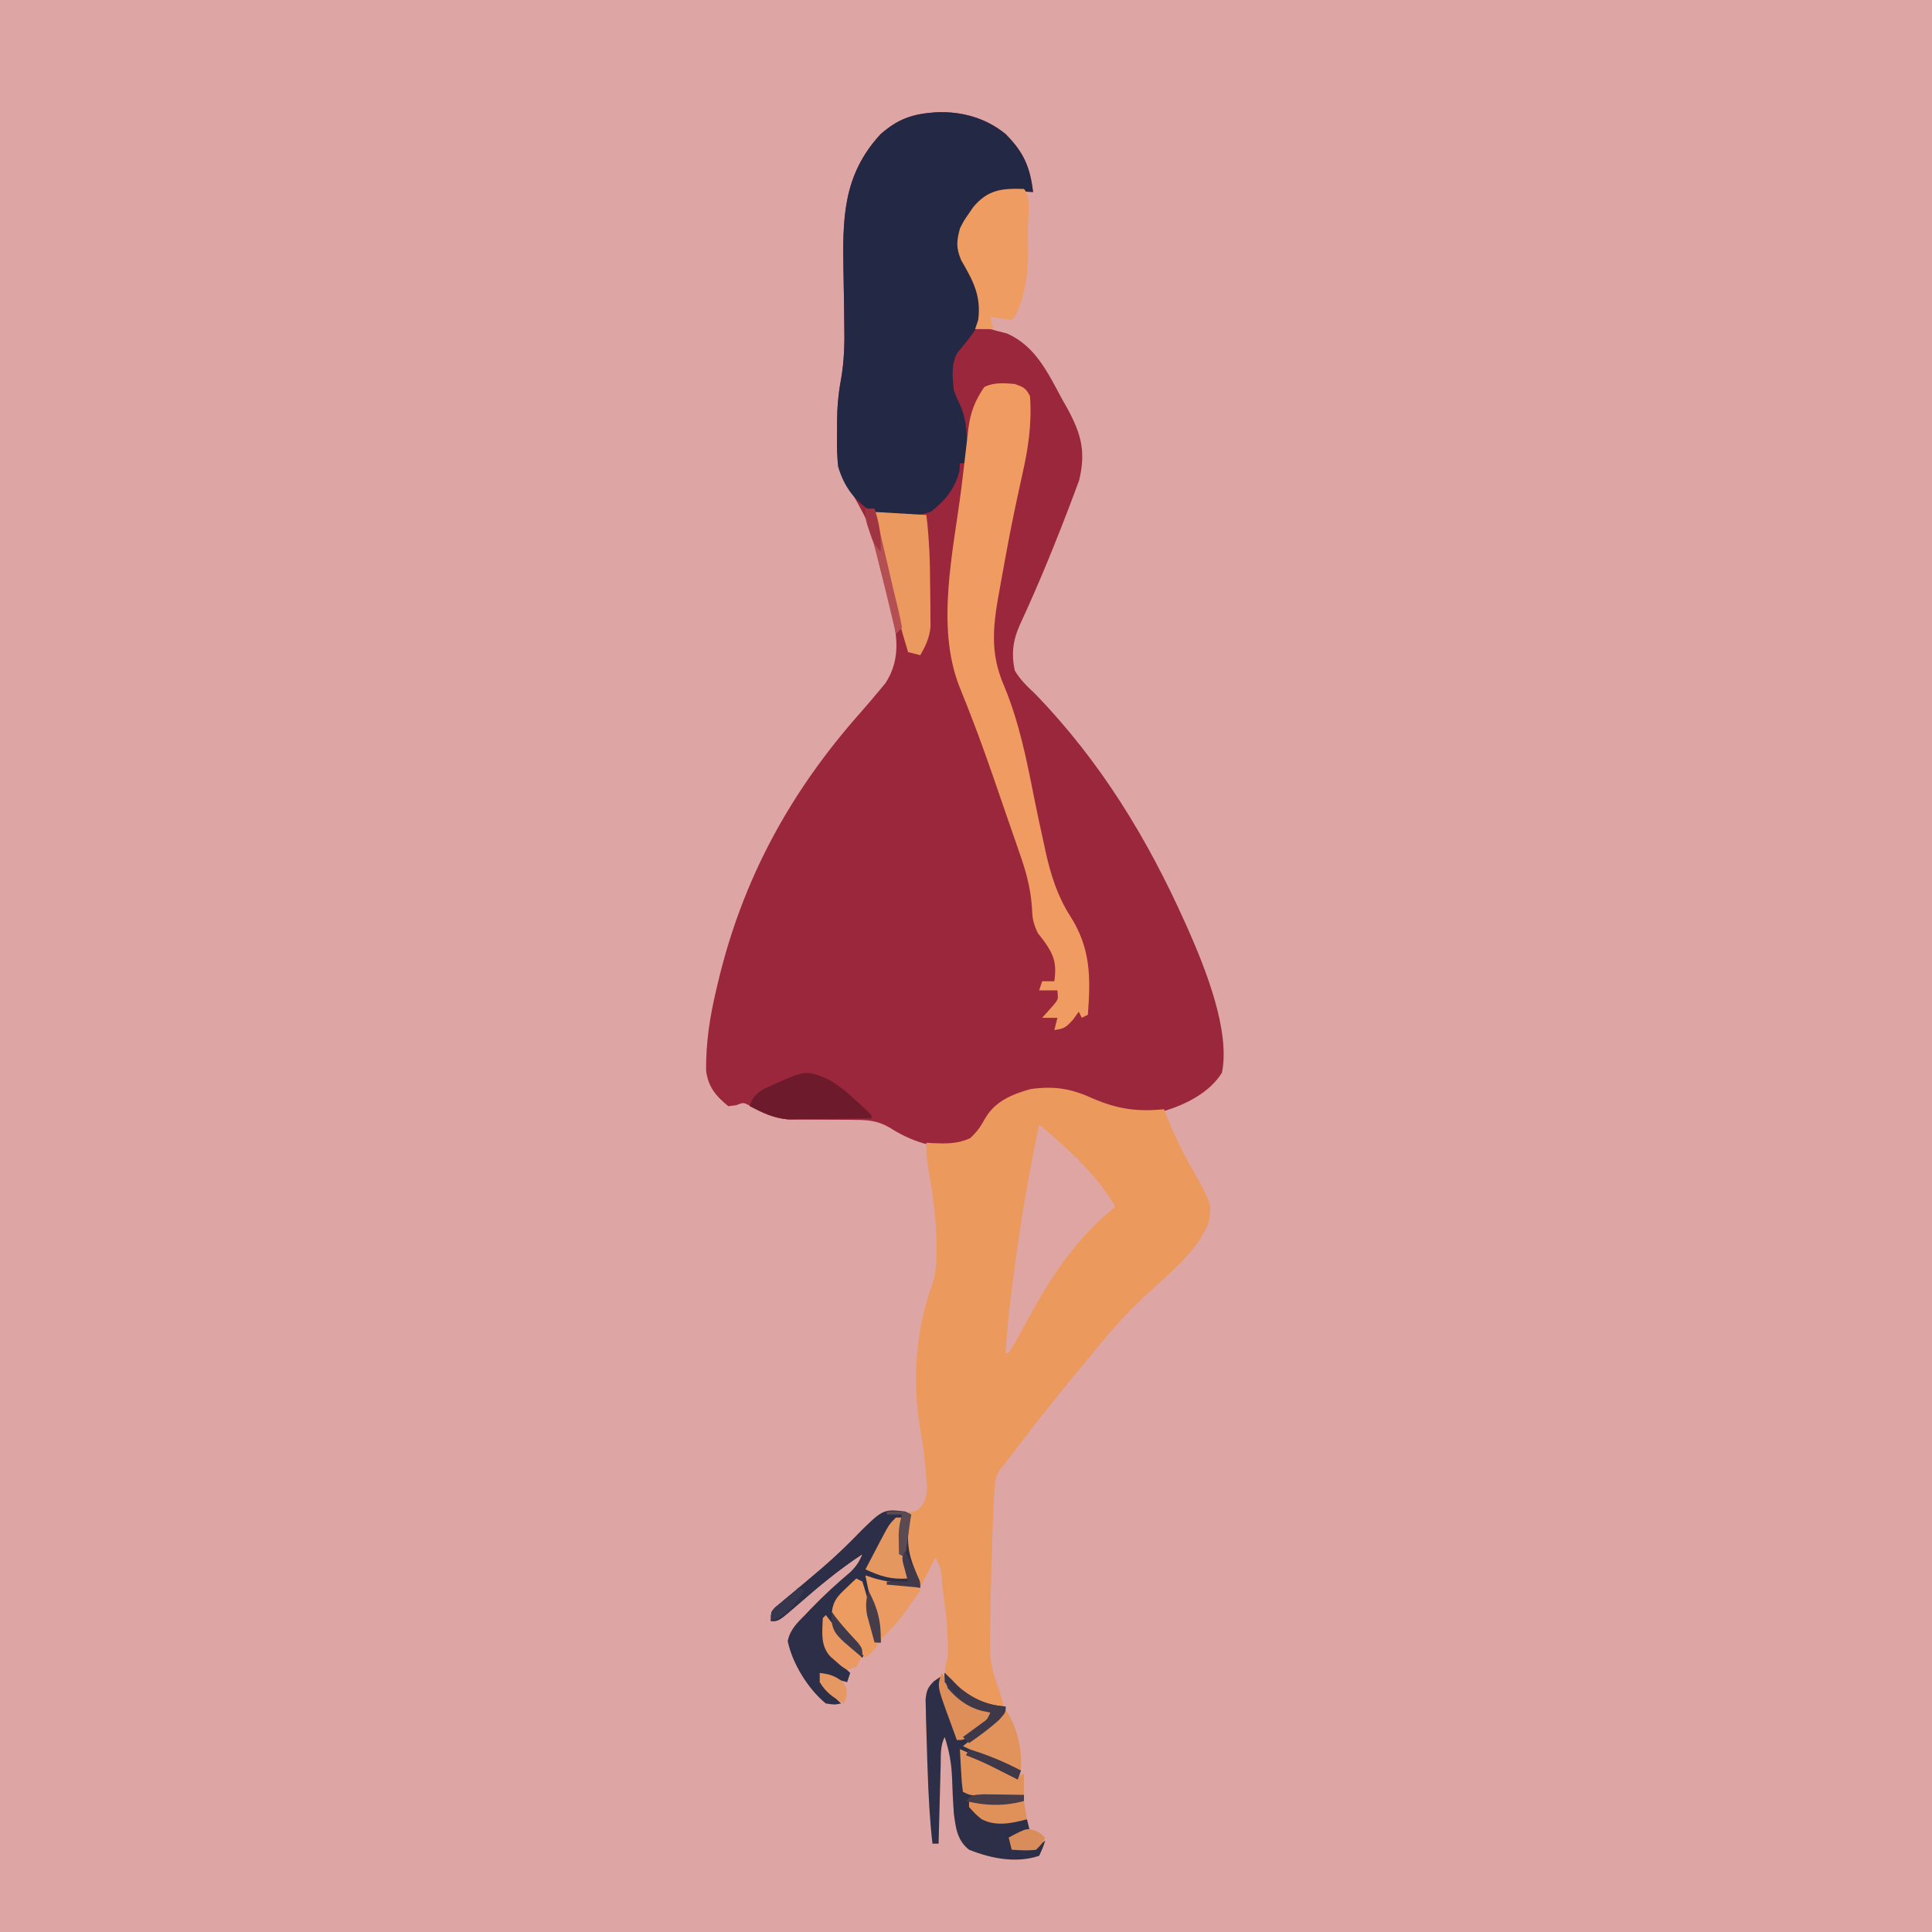 <?xml version="1.0" encoding="UTF-8"?>
<svg version="1.1" xmlns="http://www.w3.org/2000/svg" width="634" height="634">
<path d="M0 0 C209.22 0 418.44 0 634 0 C634 209.22 634 418.44 634 634 C424.78 634 215.56 634 0 634 C0 424.78 0 215.56 0 0 Z " fill="#DDA6A4" transform="translate(0,0)"/>
<path d="M0 0 C8.391 -0.382 16.363 1.785 22.918 7.148 C28.764 13.037 30.941 17.84 31.918 26.148 C31.194 26.114 30.469 26.079 29.723 26.043 C21.825 25.734 21.825 25.734 14.918 29.148 C10.687 34.148 8.134 38.46 7.918 45.148 C9.296 48.655 9.296 48.655 11.355 52.023 C14.475 57.692 15.782 61.668 14.918 68.148 C14.588 68.808 14.258 69.468 13.918 70.148 C14.775 70.356 15.632 70.564 16.516 70.777 C17.659 71.085 18.802 71.394 19.98 71.711 C21.106 72.001 22.231 72.291 23.391 72.59 C32.649 76.681 36.76 85.388 41.355 93.961 C41.992 95.086 42.628 96.21 43.283 97.369 C47.825 105.766 49.275 111.549 47.027 120.824 C46.354 122.624 46.354 122.624 45.668 124.461 C45.414 125.146 45.16 125.831 44.899 126.537 C39.606 140.552 33.908 154.593 27.594 168.176 C25.332 173.242 24.748 177.676 25.918 183.148 C27.742 186.345 30.265 188.626 32.918 191.148 C54.142 213.197 69.437 238.254 81.918 266.148 C82.217 266.813 82.515 267.477 82.823 268.162 C88.306 280.601 96.723 301.315 93.918 315.148 C89.881 321.685 82.105 325.573 74.938 327.75 C65.451 329.622 58.097 327.533 49.501 323.639 C41.414 320.096 34.51 320.457 26.207 323.246 C20.017 325.686 17.379 328.783 14.117 334.309 C12.367 336.994 10.935 338.051 7.918 339.148 C-0.391 340.477 -8.333 337.552 -15.277 333.101 C-19.119 330.896 -22.285 330.651 -26.738 330.645 C-27.444 330.635 -28.15 330.626 -28.878 330.616 C-31.113 330.588 -33.347 330.584 -35.582 330.586 C-37.817 330.582 -40.052 330.573 -42.286 330.545 C-44.314 330.521 -46.342 330.518 -48.369 330.517 C-53.312 330.026 -56.917 328.422 -61.207 325.898 C-63.15 324.9 -63.15 324.9 -65.52 325.836 C-66.365 325.939 -67.211 326.042 -68.082 326.148 C-72.279 322.732 -74.826 319.639 -75.383 314.223 C-75.414 305.185 -74.17 296.928 -72.082 288.148 C-71.847 287.142 -71.847 287.142 -71.607 286.115 C-63.553 251.811 -47.847 223.034 -24.535 196.794 C-22.444 194.426 -20.405 192.022 -18.395 189.586 C-17.793 188.863 -17.191 188.14 -16.57 187.395 C-12.725 181.591 -12.326 175.487 -13.494 168.785 C-14.056 166.203 -14.68 163.646 -15.332 161.086 C-15.672 159.711 -15.672 159.711 -16.019 158.308 C-16.696 155.586 -17.388 152.867 -18.082 150.148 C-18.274 149.383 -18.466 148.618 -18.663 147.83 C-21.317 136.055 -21.317 136.055 -27.082 125.648 C-32.327 119.092 -32.527 113.071 -32.395 104.961 C-32.398 103.996 -32.401 103.031 -32.404 102.037 C-32.368 97.07 -32.01 92.384 -31.067 87.504 C-30.022 81.433 -29.886 75.641 -30.027 69.496 C-30.053 67.316 -30.077 65.135 -30.102 62.955 C-30.151 59.581 -30.207 56.206 -30.274 52.832 C-30.598 35.321 -30.674 20.741 -18.082 7.148 C-12.279 2.093 -7.625 0.544 0 0 Z " fill="#9A273B" transform="translate(307.082,36.852)"/>
<path d="M0 0 C8.078 3.455 14.476 4.395 23.312 3.5 C23.697 4.504 23.697 4.504 24.09 5.527 C26.369 11.245 28.856 16.567 31.887 21.918 C38.92 34.462 38.92 34.462 38.134 40.02 C34.701 50.382 22.763 59.194 15.129 66.605 C9.05 72.577 3.612 78.833 -1.688 85.5 C-2.845 86.902 -4.006 88.301 -5.172 89.695 C-13.275 99.436 -21.074 109.373 -28.688 119.5 C-29.492 120.453 -29.492 120.453 -30.312 121.425 C-31.921 123.852 -32.154 125.318 -32.34 128.207 C-32.404 129.179 -32.468 130.15 -32.535 131.151 C-32.806 137.092 -33.03 143.032 -33.19 148.977 C-33.249 151.167 -33.315 153.356 -33.381 155.545 C-33.592 162.773 -33.744 170.003 -33.801 177.234 C-33.813 178.499 -33.825 179.763 -33.837 181.065 C-33.626 185.904 -32.379 190.004 -30.688 194.5 C-30.278 195.871 -29.881 197.246 -29.5 198.625 C-29.232 199.574 -28.964 200.523 -28.688 201.5 C-32.673 205.735 -36.986 209.074 -41.688 212.5 C-35.748 215.14 -29.808 217.78 -23.688 220.5 C-24.017 221.49 -24.348 222.48 -24.688 223.5 C-30.688 220.5 -36.688 217.5 -42.688 214.5 C-42.688 218.79 -42.688 223.08 -42.688 227.5 C-40.292 227.669 -37.896 227.835 -35.5 228 C-34.826 228.048 -34.153 228.095 -33.459 228.145 C-29.861 228.39 -26.294 228.556 -22.688 228.5 C-22.688 229.16 -22.688 229.82 -22.688 230.5 C-25.752 231.394 -28.499 231.635 -31.688 231.625 C-32.533 231.628 -33.379 231.63 -34.25 231.633 C-36.534 231.508 -38.497 231.139 -40.688 230.5 C-38.141 234.024 -38.141 234.024 -34.688 236.5 C-32.48 236.571 -30.271 236.584 -28.062 236.562 C-26.874 236.553 -25.685 236.544 -24.461 236.535 C-23.088 236.518 -23.088 236.518 -21.688 236.5 C-21.358 237.82 -21.027 239.14 -20.688 240.5 C-22.668 241.16 -24.648 241.82 -26.688 242.5 C-26.688 243.49 -26.688 244.48 -26.688 245.5 C-25.429 245.541 -24.171 245.583 -22.875 245.625 C-22.167 245.648 -21.46 245.671 -20.73 245.695 C-18.374 245.633 -18.374 245.633 -15.688 243.5 C-16.5 245.938 -16.5 245.938 -17.688 248.5 C-25.247 251.02 -33.418 249.396 -40.688 246.5 C-44.619 243.393 -45.07 239.253 -45.688 234.5 C-45.959 230.691 -46.142 226.877 -46.258 223.06 C-46.442 218.218 -47.172 214.108 -48.688 209.5 C-50.187 212.5 -49.927 215.619 -50.004 218.914 C-50.025 219.644 -50.045 220.373 -50.067 221.125 C-50.132 223.458 -50.191 225.792 -50.25 228.125 C-50.293 229.706 -50.337 231.286 -50.381 232.867 C-50.488 236.745 -50.589 240.622 -50.688 244.5 C-51.347 244.5 -52.008 244.5 -52.688 244.5 C-53.586 236.737 -53.982 228.996 -54.25 221.188 C-54.293 220.054 -54.336 218.92 -54.381 217.752 C-54.504 214.335 -54.6 210.918 -54.688 207.5 C-54.725 206.3 -54.763 205.101 -54.802 203.865 C-54.825 202.706 -54.848 201.546 -54.871 200.352 C-54.896 199.307 -54.921 198.262 -54.947 197.186 C-54.665 194.272 -54.228 193.23 -52.188 191.188 C-51.362 190.631 -50.538 190.074 -49.688 189.5 C-49.739 190.362 -49.791 191.225 -49.844 192.113 C-49.67 195.877 -48.744 198.275 -47.188 201.688 C-44.688 207.208 -44.688 207.208 -44.688 210.5 C-43.224 209.57 -41.767 208.631 -40.312 207.688 C-39.094 206.904 -39.094 206.904 -37.852 206.105 C-35.454 204.516 -35.454 204.516 -33.688 201.5 C-34.698 201.294 -35.709 201.088 -36.75 200.875 C-41.289 199.553 -44.721 197.188 -47.688 193.5 C-48.773 189.498 -48.996 187.424 -47.688 183.5 C-47.412 176.378 -48.164 169.55 -49.125 162.5 C-49.26 161.452 -49.394 160.404 -49.533 159.324 C-49.76 154.552 -49.76 154.552 -51.688 150.5 C-53.337 153.8 -54.987 157.1 -56.688 160.5 C-59.193 160.345 -59.193 160.345 -61.75 160.188 C-62.69 160.129 -63.629 160.071 -64.598 160.012 C-68.357 159.389 -71.238 158.106 -74.688 156.5 C-74.327 157.502 -73.966 158.503 -73.594 159.535 C-73.124 160.877 -72.656 162.22 -72.188 163.562 C-71.949 164.219 -71.711 164.876 -71.465 165.553 C-69.931 170.001 -69.44 173.735 -69.688 178.5 C-70.347 178.5 -71.007 178.5 -71.688 178.5 C-72.086 176.711 -72.086 176.711 -72.492 174.887 C-72.849 173.32 -73.205 171.754 -73.562 170.188 C-73.737 169.402 -73.911 168.616 -74.09 167.807 C-74.264 167.049 -74.438 166.292 -74.617 165.512 C-74.774 164.815 -74.931 164.119 -75.093 163.401 C-75.683 161.203 -75.683 161.203 -77.688 158.5 C-78.895 159.518 -80.078 160.566 -81.25 161.625 C-81.911 162.205 -82.573 162.785 -83.254 163.383 C-84.959 165.475 -84.959 165.475 -84.688 168.406 C-83.484 172.129 -81.824 174.062 -79.125 176.875 C-78.299 177.749 -77.472 178.623 -76.621 179.523 C-75.983 180.176 -75.345 180.828 -74.688 181.5 C-75.017 182.16 -75.347 182.82 -75.688 183.5 C-80.512 179.542 -84.522 175.908 -87.688 170.5 C-87.96 175.868 -88.121 179.119 -84.688 183.5 C-83.059 185.204 -81.4 186.88 -79.688 188.5 C-80.017 189.49 -80.347 190.48 -80.688 191.5 C-83.835 190.801 -86.713 189.739 -89.688 188.5 C-87.838 192.568 -86.023 195.509 -82.688 198.5 C-84.812 198.938 -84.812 198.938 -87.688 198.5 C-93.474 193.846 -98.712 185.272 -100.188 178.055 C-99.432 174.197 -96.978 171.965 -94.312 169.25 C-93.773 168.682 -93.234 168.114 -92.678 167.53 C-88.546 163.233 -84.207 159.245 -79.648 155.402 C-77.71 153.521 -76.714 151.977 -75.688 149.5 C-83.164 154.392 -89.873 159.962 -96.586 165.828 C-103.125 171.5 -103.125 171.5 -105.688 171.5 C-105.688 168.5 -105.688 168.5 -104.43 167.098 C-103.814 166.591 -103.197 166.084 -102.562 165.562 C-101.472 164.646 -101.472 164.646 -100.359 163.711 C-99.037 162.617 -99.037 162.617 -97.688 161.5 C-95.388 159.572 -93.098 157.632 -90.812 155.688 C-89.906 154.918 -89.906 154.918 -88.982 154.133 C-85.211 150.9 -81.66 147.552 -78.188 144 C-69.866 135.584 -69.866 135.584 -65.465 135.414 C-63.062 135.5 -63.062 135.5 -60.836 135.75 C-58.536 135.646 -58.536 135.646 -56.406 133.996 C-54.011 130.518 -54.407 127.583 -54.812 123.562 C-54.902 122.42 -54.902 122.42 -54.994 121.255 C-55.368 116.853 -55.976 112.538 -56.75 108.188 C-59.366 92.169 -58.233 75.764 -52.574 60.496 C-51.475 56.781 -51.348 53.277 -51.375 49.438 C-51.376 48.67 -51.378 47.903 -51.379 47.113 C-51.522 38.17 -52.926 29.399 -54.412 20.596 C-54.688 18.5 -54.688 18.5 -54.688 14.5 C-53.963 14.546 -53.239 14.593 -52.492 14.641 C-47.921 14.811 -44.539 14.879 -40.312 13 C-37.975 10.774 -36.943 9.309 -35.438 6.562 C-32.165 0.867 -26.584 -1.411 -20.438 -3.129 C-12.605 -4.186 -7.158 -3.279 0 0 Z " fill="#EC995E" transform="translate(358.688,360.5)"/>
<path d="M0 0 C8.391 -0.382 16.363 1.785 22.918 7.148 C28.764 13.037 30.941 17.84 31.918 26.148 C31.194 26.114 30.469 26.079 29.723 26.043 C21.825 25.734 21.825 25.734 14.918 29.148 C10.687 34.148 8.134 38.46 7.918 45.148 C9.296 48.655 9.296 48.655 11.355 52.023 C16.091 60.855 16.091 60.855 15.691 65.914 C13.933 70.995 10.256 75.02 6.918 79.148 C5.054 82.876 5.476 87.081 5.918 91.148 C6.784 93.561 6.784 93.561 7.918 95.898 C10.757 102.157 10.268 108.407 9.918 115.148 C9.258 115.148 8.598 115.148 7.918 115.148 C7.877 115.973 7.835 116.798 7.793 117.648 C6.344 123.446 3.014 127.551 -1.707 131.148 C-7.87 132.974 -14.905 133.276 -21.02 131.023 C-26.704 127.543 -30.26 122.536 -32.082 116.148 C-32.483 112.41 -32.456 108.717 -32.395 104.961 C-32.398 103.996 -32.401 103.031 -32.404 102.037 C-32.368 97.07 -32.01 92.384 -31.067 87.504 C-30.022 81.433 -29.886 75.641 -30.027 69.496 C-30.053 67.316 -30.077 65.135 -30.102 62.955 C-30.151 59.581 -30.207 56.206 -30.274 52.832 C-30.598 35.321 -30.674 20.741 -18.082 7.148 C-12.279 2.093 -7.625 0.544 0 0 Z " fill="#232945" transform="translate(307.082,36.852)"/>
<path d="M0 0 C2.81 1.009 3.667 1.334 5 4 C5.669 13.072 4.401 21.379 2.375 30.188 C1.824 32.718 1.277 35.249 0.734 37.781 C0.522 38.765 0.522 38.765 0.306 39.769 C-1.268 47.136 -2.647 54.537 -3.974 61.952 C-4.238 63.426 -4.506 64.898 -4.778 66.37 C-7.026 78.575 -8.473 87.85 -3.375 99.375 C1.459 111.13 3.87 123.161 6.321 135.592 C7.356 140.785 8.475 145.957 9.625 151.125 C9.807 151.982 9.989 152.839 10.177 153.722 C11.805 161.046 14.06 168.168 18.141 174.52 C24.953 185.154 24.93 194.62 24 207 C23.34 207.33 22.68 207.66 22 208 C21.67 207.34 21.34 206.68 21 206 C20.134 207.207 20.134 207.207 19.25 208.438 C17.019 210.979 16.255 211.651 13 212 C13.33 210.68 13.66 209.36 14 208 C12.35 208 10.7 208 9 208 C10.302 206.535 11.604 205.07 12.906 203.605 C14.282 201.911 14.282 201.911 14 199 C12.02 199 10.04 199 8 199 C8.33 198.01 8.66 197.02 9 196 C10.32 196 11.64 196 13 196 C13.767 190.189 12.974 187.546 9.562 182.75 C8.924 181.94 8.286 181.131 7.629 180.297 C5.958 176.914 5.777 175.19 5.617 171.498 C5.155 165.16 3.611 159.701 1.5 153.734 C1.145 152.698 0.791 151.663 0.426 150.595 C-0.703 147.309 -1.852 144.03 -3 140.75 C-3.739 138.599 -4.478 136.448 -5.215 134.297 C-8.2 125.633 -11.197 116.987 -14.542 108.454 C-14.955 107.391 -15.369 106.328 -15.795 105.232 C-16.577 103.235 -17.373 101.242 -18.186 99.256 C-25.976 79.358 -20.124 54.822 -17.517 34.142 C-17.052 30.449 -16.625 26.753 -16.207 23.055 C-15.973 21.099 -15.737 19.143 -15.5 17.188 C-15.406 16.336 -15.312 15.484 -15.216 14.607 C-14.513 9.213 -13.071 5.517 -10 1 C-6.825 -0.588 -3.464 -0.281 0 0 Z " fill="#EF9B61" transform="translate(333,126)"/>
<path d="M0 0 C9.326 7.889 18.856 16.317 25 27 C24.25 27.632 23.5 28.263 22.727 28.914 C10.479 39.5 2.752 51.9 -4.871 66.066 C-6.503 69.096 -8.129 72.11 -10 75 C-10.33 75 -10.66 75 -11 75 C-10.368 64.864 -9.159 54.863 -7.75 44.812 C-7.588 43.646 -7.588 43.646 -7.423 42.455 C-5.439 28.201 -2.946 14.089 0 0 Z " fill="#DEA5A2" transform="translate(341,369)"/>
<path d="M0 0 C0.66 0.33 1.32 0.66 2 1 C1.835 1.681 1.67 2.361 1.5 3.062 C0.479 9.059 0.91 13.564 3.246 19.105 C4.019 21.048 4.535 22.964 5 25 C3.312 24.911 1.624 24.803 -0.062 24.688 C-1.002 24.629 -1.942 24.571 -2.91 24.512 C-6.67 23.889 -9.551 22.606 -13 21 C-12.639 22.002 -12.278 23.003 -11.906 24.035 C-11.437 25.377 -10.968 26.72 -10.5 28.062 C-10.262 28.719 -10.023 29.376 -9.777 30.053 C-8.243 34.501 -7.752 38.235 -8 43 C-8.66 43 -9.32 43 -10 43 C-10.398 41.211 -10.398 41.211 -10.805 39.387 C-11.161 37.82 -11.518 36.254 -11.875 34.688 C-12.049 33.902 -12.223 33.116 -12.402 32.307 C-12.576 31.549 -12.75 30.792 -12.93 30.012 C-13.087 29.315 -13.244 28.619 -13.406 27.901 C-13.995 25.703 -13.995 25.703 -16 23 C-17.208 24.018 -18.391 25.066 -19.562 26.125 C-20.224 26.705 -20.885 27.285 -21.566 27.883 C-23.272 29.975 -23.272 29.975 -23 32.906 C-21.797 36.629 -20.136 38.562 -17.438 41.375 C-16.198 42.686 -16.198 42.686 -14.934 44.023 C-14.296 44.676 -13.657 45.328 -13 46 C-13.33 46.66 -13.66 47.32 -14 48 C-18.825 44.042 -22.834 40.408 -26 35 C-26.273 40.368 -26.434 43.619 -23 48 C-21.372 49.704 -19.712 51.38 -18 53 C-18.33 53.99 -18.66 54.98 -19 56 C-22.147 55.301 -25.026 54.239 -28 53 C-26.151 57.068 -24.336 60.009 -21 63 C-23.125 63.438 -23.125 63.438 -26 63 C-31.787 58.346 -37.024 49.772 -38.5 42.555 C-37.745 38.697 -35.291 36.465 -32.625 33.75 C-32.086 33.182 -31.546 32.614 -30.991 32.03 C-26.859 27.733 -22.519 23.745 -17.961 19.902 C-16.022 18.021 -15.026 16.477 -14 14 C-21.477 18.892 -28.186 24.462 -34.898 30.328 C-41.437 36 -41.437 36 -44 36 C-44 33 -44 33 -42.742 31.598 C-42.126 31.091 -41.51 30.584 -40.875 30.062 C-40.148 29.451 -39.421 28.84 -38.672 28.211 C-37.79 27.481 -36.908 26.752 -36 26 C-33.701 24.072 -31.411 22.132 -29.125 20.188 C-28.521 19.675 -27.917 19.162 -27.294 18.633 C-23.524 15.4 -19.973 12.052 -16.5 8.5 C-7.318 -0.832 -7.318 -0.832 0 0 Z " fill="#2D2E48" transform="translate(297,496)"/>
<path d="M0 0 C2.624 2.624 1.275 9.734 1.295 13.289 C1.307 14.662 1.327 16.035 1.357 17.408 C1.551 26.343 0.988 33.894 -3 42 C-3.33 42.33 -3.66 42.66 -4 43 C-6.339 42.713 -8.674 42.381 -11 42 C-10.67 43.32 -10.34 44.64 -10 46 C-11.98 46 -13.96 46 -16 46 C-15.67 45.01 -15.34 44.02 -15 43 C-13.959 35.064 -16.669 30.131 -20.566 23.43 C-22.283 19.324 -22.128 17.266 -21 13 C-19.73 10.453 -19.73 10.453 -18.188 8.25 C-17.686 7.513 -17.185 6.775 -16.668 6.016 C-11.849 0.192 -7.156 -0.231 0 0 Z " fill="#EE9C61" transform="translate(336,62)"/>
<path d="M0 0 C0.66 0.722 1.32 1.444 2 2.188 C7.265 7.408 12.559 10.535 20 11 C20 13 20 13 18 15.25 C14.608 18.525 10.805 21.227 7 24 C15.91 27.96 15.91 27.96 25 32 C24.67 32.99 24.34 33.98 24 35 C18 32 12 29 6 26 C6 30.29 6 34.58 6 39 C8.396 39.169 10.792 39.335 13.188 39.5 C13.861 39.548 14.535 39.595 15.229 39.645 C18.826 39.89 22.394 40.056 26 40 C26 40.66 26 41.32 26 42 C22.935 42.894 20.188 43.135 17 43.125 C15.732 43.129 15.732 43.129 14.438 43.133 C12.153 43.008 10.19 42.639 8 42 C10.546 45.524 10.546 45.524 14 48 C16.207 48.071 18.417 48.084 20.625 48.062 C22.408 48.049 22.408 48.049 24.227 48.035 C25.142 48.024 26.057 48.012 27 48 C27.495 49.98 27.495 49.98 28 52 C26.02 52.66 24.04 53.32 22 54 C22 54.99 22 55.98 22 57 C23.258 57.041 24.516 57.083 25.812 57.125 C26.874 57.16 26.874 57.16 27.957 57.195 C30.314 57.133 30.314 57.133 33 55 C32.188 57.438 32.188 57.438 31 60 C23.44 62.52 15.27 60.896 8 58 C4.068 54.893 3.618 50.753 3 46 C2.728 42.191 2.546 38.377 2.429 34.56 C2.246 29.718 1.516 25.608 0 21 C-1.5 24 -1.239 27.119 -1.316 30.414 C-1.337 31.144 -1.358 31.873 -1.379 32.625 C-1.445 34.958 -1.504 37.292 -1.562 39.625 C-1.606 41.206 -1.649 42.786 -1.693 44.367 C-1.8 48.245 -1.902 52.122 -2 56 C-2.66 56 -3.32 56 -4 56 C-4.898 48.237 -5.294 40.496 -5.562 32.688 C-5.606 31.554 -5.649 30.42 -5.693 29.252 C-5.816 25.835 -5.913 22.418 -6 19 C-6.038 17.8 -6.076 16.601 -6.115 15.365 C-6.137 14.206 -6.16 13.046 -6.184 11.852 C-6.209 10.807 -6.234 9.762 -6.26 8.686 C-5.978 5.772 -5.541 4.73 -3.5 2.688 C-2.263 1.852 -2.263 1.852 -1 1 C-1.077 2.294 -1.077 2.294 -1.156 3.613 C-0.983 7.377 -0.057 9.775 1.5 13.188 C4 18.708 4 18.708 4 22 C5.463 21.07 6.92 20.131 8.375 19.188 C9.187 18.665 9.999 18.143 10.836 17.605 C13.234 16.016 13.234 16.016 15 13 C13.989 12.794 12.979 12.588 11.938 12.375 C7.402 11.073 4.07 8.557 1 5 C0.062 2.125 0.062 2.125 0 0 Z " fill="#2D2F49" transform="translate(310,549)"/>
<path d="M0 0 C5.61 0.33 11.22 0.66 17 1 C17.929 8.759 18.217 16.429 18.24 24.242 C18.25 26.261 18.281 28.278 18.312 30.297 C18.318 31.586 18.323 32.875 18.328 34.203 C18.342 35.946 18.342 35.946 18.356 37.724 C17.958 41.389 16.825 43.823 15 47 C13.68 46.67 12.36 46.34 11 46 C6.355 30.821 2.912 15.601 0 0 Z " fill="#EC9960" transform="translate(287,168)"/>
<path d="M0 0 C3.46 1.964 6.108 4.204 9.02 6.91 C9.986 7.8 10.953 8.689 11.949 9.605 C12.674 10.325 13.398 11.044 14.145 11.785 C14.145 12.115 14.145 12.445 14.145 12.785 C9.858 12.86 5.572 12.914 1.284 12.95 C-0.171 12.965 -1.627 12.985 -3.083 13.011 C-5.185 13.048 -7.288 13.065 -9.391 13.078 C-11.284 13.102 -11.284 13.102 -13.215 13.126 C-18.079 12.671 -21.503 10.962 -25.855 8.785 C-24.804 5.725 -23.901 4.813 -21.098 3.082 C-7.47 -3.178 -7.47 -3.178 0 0 Z " fill="#6E1A2D" transform="translate(271.855,354.215)"/>
<path d="M0 0 C-0.536 0.598 -1.073 1.196 -1.625 1.812 C-4.413 5.554 -6.381 9.493 -8.438 13.672 C-10 16 -10 16 -12.188 16.828 C-12.786 16.885 -13.384 16.942 -14 17 C-13.67 15.68 -13.34 14.36 -13 13 C-20.477 17.892 -27.186 23.462 -33.898 29.328 C-40.437 35 -40.437 35 -43 35 C-43 32 -43 32 -41.742 30.598 C-41.126 30.091 -40.51 29.584 -39.875 29.062 C-39.148 28.451 -38.421 27.84 -37.672 27.211 C-36.79 26.481 -35.908 25.752 -35 25 C-32.701 23.072 -30.411 21.132 -28.125 19.188 C-27.221 18.419 -27.221 18.419 -26.299 17.635 C-21.657 13.652 -17.329 9.468 -13.086 5.059 C-8.613 0.645 -6.424 -0.371 0 0 Z " fill="#2D2F49" transform="translate(296,497)"/>
<path d="M0 0 C2.606 1.121 5.21 2.247 7.812 3.375 C8.55 3.692 9.288 4.009 10.049 4.336 C10.761 4.645 11.473 4.955 12.207 5.273 C12.862 5.556 13.516 5.839 14.191 6.13 C16 7 16 7 19 9 C19.66 8.67 20.32 8.34 21 8 C21 10.31 21 12.62 21 15 C16.954 16.017 13.46 15.975 9.312 15.625 C8.174 15.535 7.036 15.445 5.863 15.352 C3 15 3 15 1 14 C0.586 10.84 0.586 10.84 0.375 6.938 C0.3 5.647 0.225 4.357 0.148 3.027 C0.099 2.028 0.05 1.029 0 0 Z " fill="#E1915A" transform="translate(315,574)"/>
<path d="M0 0 C0.66 0.33 1.32 0.66 2 1 C2.784 3.4 3.453 5.744 4.062 8.188 C4.236 8.848 4.409 9.509 4.588 10.189 C6.62 18.075 6.62 18.075 7 22 C5.062 24.375 5.062 24.375 3 26 C-1.34 21.306 -5.306 16.837 -8 11 C-7.661 7.37 -6.028 5.699 -3.438 3.25 C-2.797 2.636 -2.156 2.023 -1.496 1.391 C-1.002 0.932 -0.509 0.473 0 0 Z " fill="#EC9B61" transform="translate(281,518)"/>
<path d="M0 0 C3.81 5.716 5.556 13.146 5 20 C0.532 18.601 -3.638 16.864 -7.875 14.875 C-9.027 14.336 -10.18 13.797 -11.367 13.242 C-12.67 12.627 -12.67 12.627 -14 12 C-11.488 9.987 -8.975 7.98 -6.438 6 C-4.14 4.115 -2.061 2.137 0 0 Z " fill="#E2925B" transform="translate(330,561)"/>
<path d="M0 0 C0.969 0.309 1.939 0.619 2.938 0.938 C6.635 2.017 10.248 2.392 14.082 2.656 C16 3 16 3 18 5 C16.777 6.733 15.546 8.461 14.312 10.188 C13.628 11.15 12.944 12.113 12.238 13.105 C10.012 15.985 7.626 18.485 5 21 C4.353 18.438 3.707 15.875 3.062 13.312 C2.88 12.591 2.698 11.87 2.51 11.127 C1.582 7.432 0.702 3.747 0 0 Z " fill="#EB9B62" transform="translate(284,517)"/>
<path d="M0 0 C1.186 1.779 2.358 3.567 3.5 5.375 C7.066 9.119 11.326 10.904 16 13 C14.652 16.154 13.323 17.812 10.5 19.75 C9.892 20.178 9.283 20.606 8.656 21.047 C7 22 7 22 5 22 C4.183 19.772 3.371 17.543 2.562 15.312 C2.217 14.374 2.217 14.374 1.865 13.416 C-1.431 4.292 -1.431 4.292 0 0 Z " fill="#DE8F59" transform="translate(309,549)"/>
<path d="M0 0 C0.66 0 1.32 0 2 0 C1.965 1.16 1.965 1.16 1.93 2.344 C1.821 8.633 2.149 13.983 4 20 C-1.713 20.35 -4.941 19.314 -10 17 C-8.713 14.539 -7.42 12.081 -6.125 9.625 C-5.76 8.926 -5.395 8.228 -5.02 7.508 C-2.227 2.227 -2.227 2.227 0 0 Z " fill="#E59760" transform="translate(294,498)"/>
<path d="M0 0 C0.536 0.681 1.073 1.361 1.625 2.062 C3.441 4.308 5.266 6.54 7.125 8.75 C7.623 9.343 8.12 9.936 8.633 10.547 C9.958 12.123 9.958 12.123 12 13 C11.188 14.938 11.188 14.938 10 17 C9.01 17.33 8.02 17.66 7 18 C5.211 16.891 5.211 16.891 3.375 15.25 C2.764 14.719 2.153 14.188 1.523 13.641 C-1.856 10.001 -1.15 5.642 -1 1 C-0.67 0.67 -0.34 0.34 0 0 Z " fill="#E99961" transform="translate(271,530)"/>
<path d="M0 0 C5.94 0 11.88 0 18 0 C18.33 1.98 18.66 3.96 19 6 C14.163 7.335 8.674 8.46 4.082 5.953 C2.438 4.625 2.438 4.625 0 2 C0 1.34 0 0.68 0 0 Z " fill="#E09159" transform="translate(318,591)"/>
<path d="M0 0 C0.99 1.083 0.99 1.083 2 2.188 C7.265 7.408 12.559 10.535 20 11 C20 13 20 13 17.938 15.312 C14.772 18.209 11.534 20.574 8 23 C7.34 22.34 6.68 21.68 6 21 C6.566 20.59 7.132 20.18 7.715 19.758 C8.448 19.219 9.182 18.68 9.938 18.125 C11.034 17.324 11.034 17.324 12.152 16.508 C14.111 15.12 14.111 15.12 15 13 C13.989 12.794 12.979 12.588 11.938 12.375 C7.402 11.073 4.07 8.557 1 5 C0.062 2.125 0.062 2.125 0 0 Z " fill="#3F3848" transform="translate(310,549)"/>
<path d="M0 0 C0.99 0 1.98 0 3 0 C3.961 4.108 4.921 8.215 5.881 12.323 C6.207 13.717 6.532 15.11 6.858 16.504 C7.016 17.177 7.174 17.851 7.336 18.545 C7.492 19.212 7.648 19.878 7.809 20.565 C8.266 22.527 8.719 24.49 9.171 26.453 C9.675 28.61 10.195 30.764 10.743 32.911 C11.245 34.921 11.638 36.959 12 39 C11.34 39.66 10.68 40.32 10 41 C9.869 40.442 9.739 39.885 9.604 39.31 C7.148 28.842 4.646 18.4 1.797 8.031 C1.096 5.364 0.506 2.71 0 0 Z " fill="#B45054" transform="translate(284,167)"/>
<path d="M0 0 C0.681 0.557 1.361 1.114 2.062 1.688 C1.062 3.688 1.062 3.688 -0.938 5.688 C-3.691 6.057 -6.141 5.871 -8.938 5.688 C-9.268 4.367 -9.598 3.047 -9.938 1.688 C-3.661 -1.636 -3.661 -1.636 0 0 Z " fill="#D88D5A" transform="translate(340.938,601.312)"/>
<path d="M0 0 C3.113 0.346 4.829 0.874 7.375 2.75 C9 5 9 5 8.75 7.75 C8.502 8.492 8.255 9.235 8 10 C4.493 8.104 2.055 6.462 0 3 C0 2.01 0 1.02 0 0 Z " fill="#E69862" transform="translate(269,549)"/>
<path d="M0 0 C1.57 0.013 3.141 0.037 4.711 0.07 C5.513 0.079 6.315 0.088 7.141 0.098 C9.123 0.121 11.104 0.157 13.086 0.195 C13.086 0.855 13.086 1.515 13.086 2.195 C7.035 3.956 0.163 3.816 -5.914 2.195 C-3.914 0.195 -3.914 0.195 0 0 Z " fill="#473C48" transform="translate(322.914,588.805)"/>
<path d="M0 0 C5.999 1.833 11.449 4.073 17 7 C16.67 7.99 16.34 8.98 16 10 C14.788 9.385 14.788 9.385 13.551 8.758 C12.482 8.219 11.414 7.68 10.312 7.125 C9.257 6.591 8.201 6.058 7.113 5.508 C4.44 4.213 1.773 3.06 -1 2 C-0.67 1.34 -0.34 0.68 0 0 Z " fill="#3F3848" transform="translate(318,574)"/>
<path d="M0 0 C5.75 -0.125 5.75 -0.125 8 1 C7.34 5.62 6.68 10.24 6 15 C5.34 14.67 4.68 14.34 4 14 C3.973 12.583 3.953 11.167 3.938 9.75 C3.926 8.961 3.914 8.172 3.902 7.359 C3.996 5.093 4.368 3.171 5 1 C3.35 1 1.7 1 0 1 C0 0.67 0 0.34 0 0 Z " fill="#5B4A52" transform="translate(291,496)"/>
<path d="M0 0 C3.064 5.69 4.26 10.511 4 17 C3.34 17 2.68 17 2 17 C1.466 15.108 0.948 13.211 0.438 11.312 C0.147 10.257 -0.143 9.201 -0.441 8.113 C-1.001 4.993 -0.847 3.023 0 0 Z " fill="#473D4A" transform="translate(285,522)"/>
<path d="M0 0 C0.419 0.576 0.838 1.152 1.27 1.746 C3.533 4.694 6.049 7.374 8.574 10.098 C10 12 10 12 10 15 C8.705 13.9 7.414 12.795 6.125 11.688 C5.406 11.073 4.686 10.458 3.945 9.824 C1.392 7.43 0.041 5.873 -0.125 2.312 C-0.084 1.549 -0.043 0.786 0 0 Z " fill="#403949" transform="translate(273,529)"/>
<path d="M0 0 C0.667 1.333 1.333 2.667 2 4 C2.536 5.031 3.072 6.062 3.625 7.125 C5 10 5 10 5 12 C1.37 11.67 -2.26 11.34 -6 11 C-6 10.67 -6 10.34 -6 10 C-3.69 10 -1.38 10 1 10 C0.844 9.446 0.688 8.891 0.527 8.32 C0.333 7.596 0.138 6.871 -0.062 6.125 C-0.358 5.046 -0.358 5.046 -0.66 3.945 C-1 2 -1 2 0 0 Z " fill="#413949" transform="translate(297,509)"/>
<path d="M0 0 C0.66 0.33 1.32 0.66 2 1 C-0.98 5.234 -3.987 9.329 -9 11 C-9 8 -9 8 -7.285 6.211 C-6.185 5.302 -6.185 5.302 -5.062 4.375 C-4.332 3.764 -3.601 3.153 -2.848 2.523 C-2.238 2.021 -1.628 1.518 -1 1 C-0.67 0.67 -0.34 0.34 0 0 Z " fill="#37364F" transform="translate(262,521)"/>
<path d="M0 0 C0.99 0 1.98 0 3 0 C4.591 4.873 5.212 8.808 5 14 C2.814 11.814 2.317 10.461 1.375 7.562 C1.115 6.78 0.854 5.998 0.586 5.191 C0 3 0 3 0 0 Z " fill="#A13443" transform="translate(284,167)"/>
<path d="M0 0 C2.5 2.312 2.5 2.312 5 5 C5 5.99 5 6.98 5 8 C2.5 5.688 2.5 5.688 0 3 C0 2.01 0 1.02 0 0 Z " fill="#373447" transform="translate(310,549)"/>
</svg>
